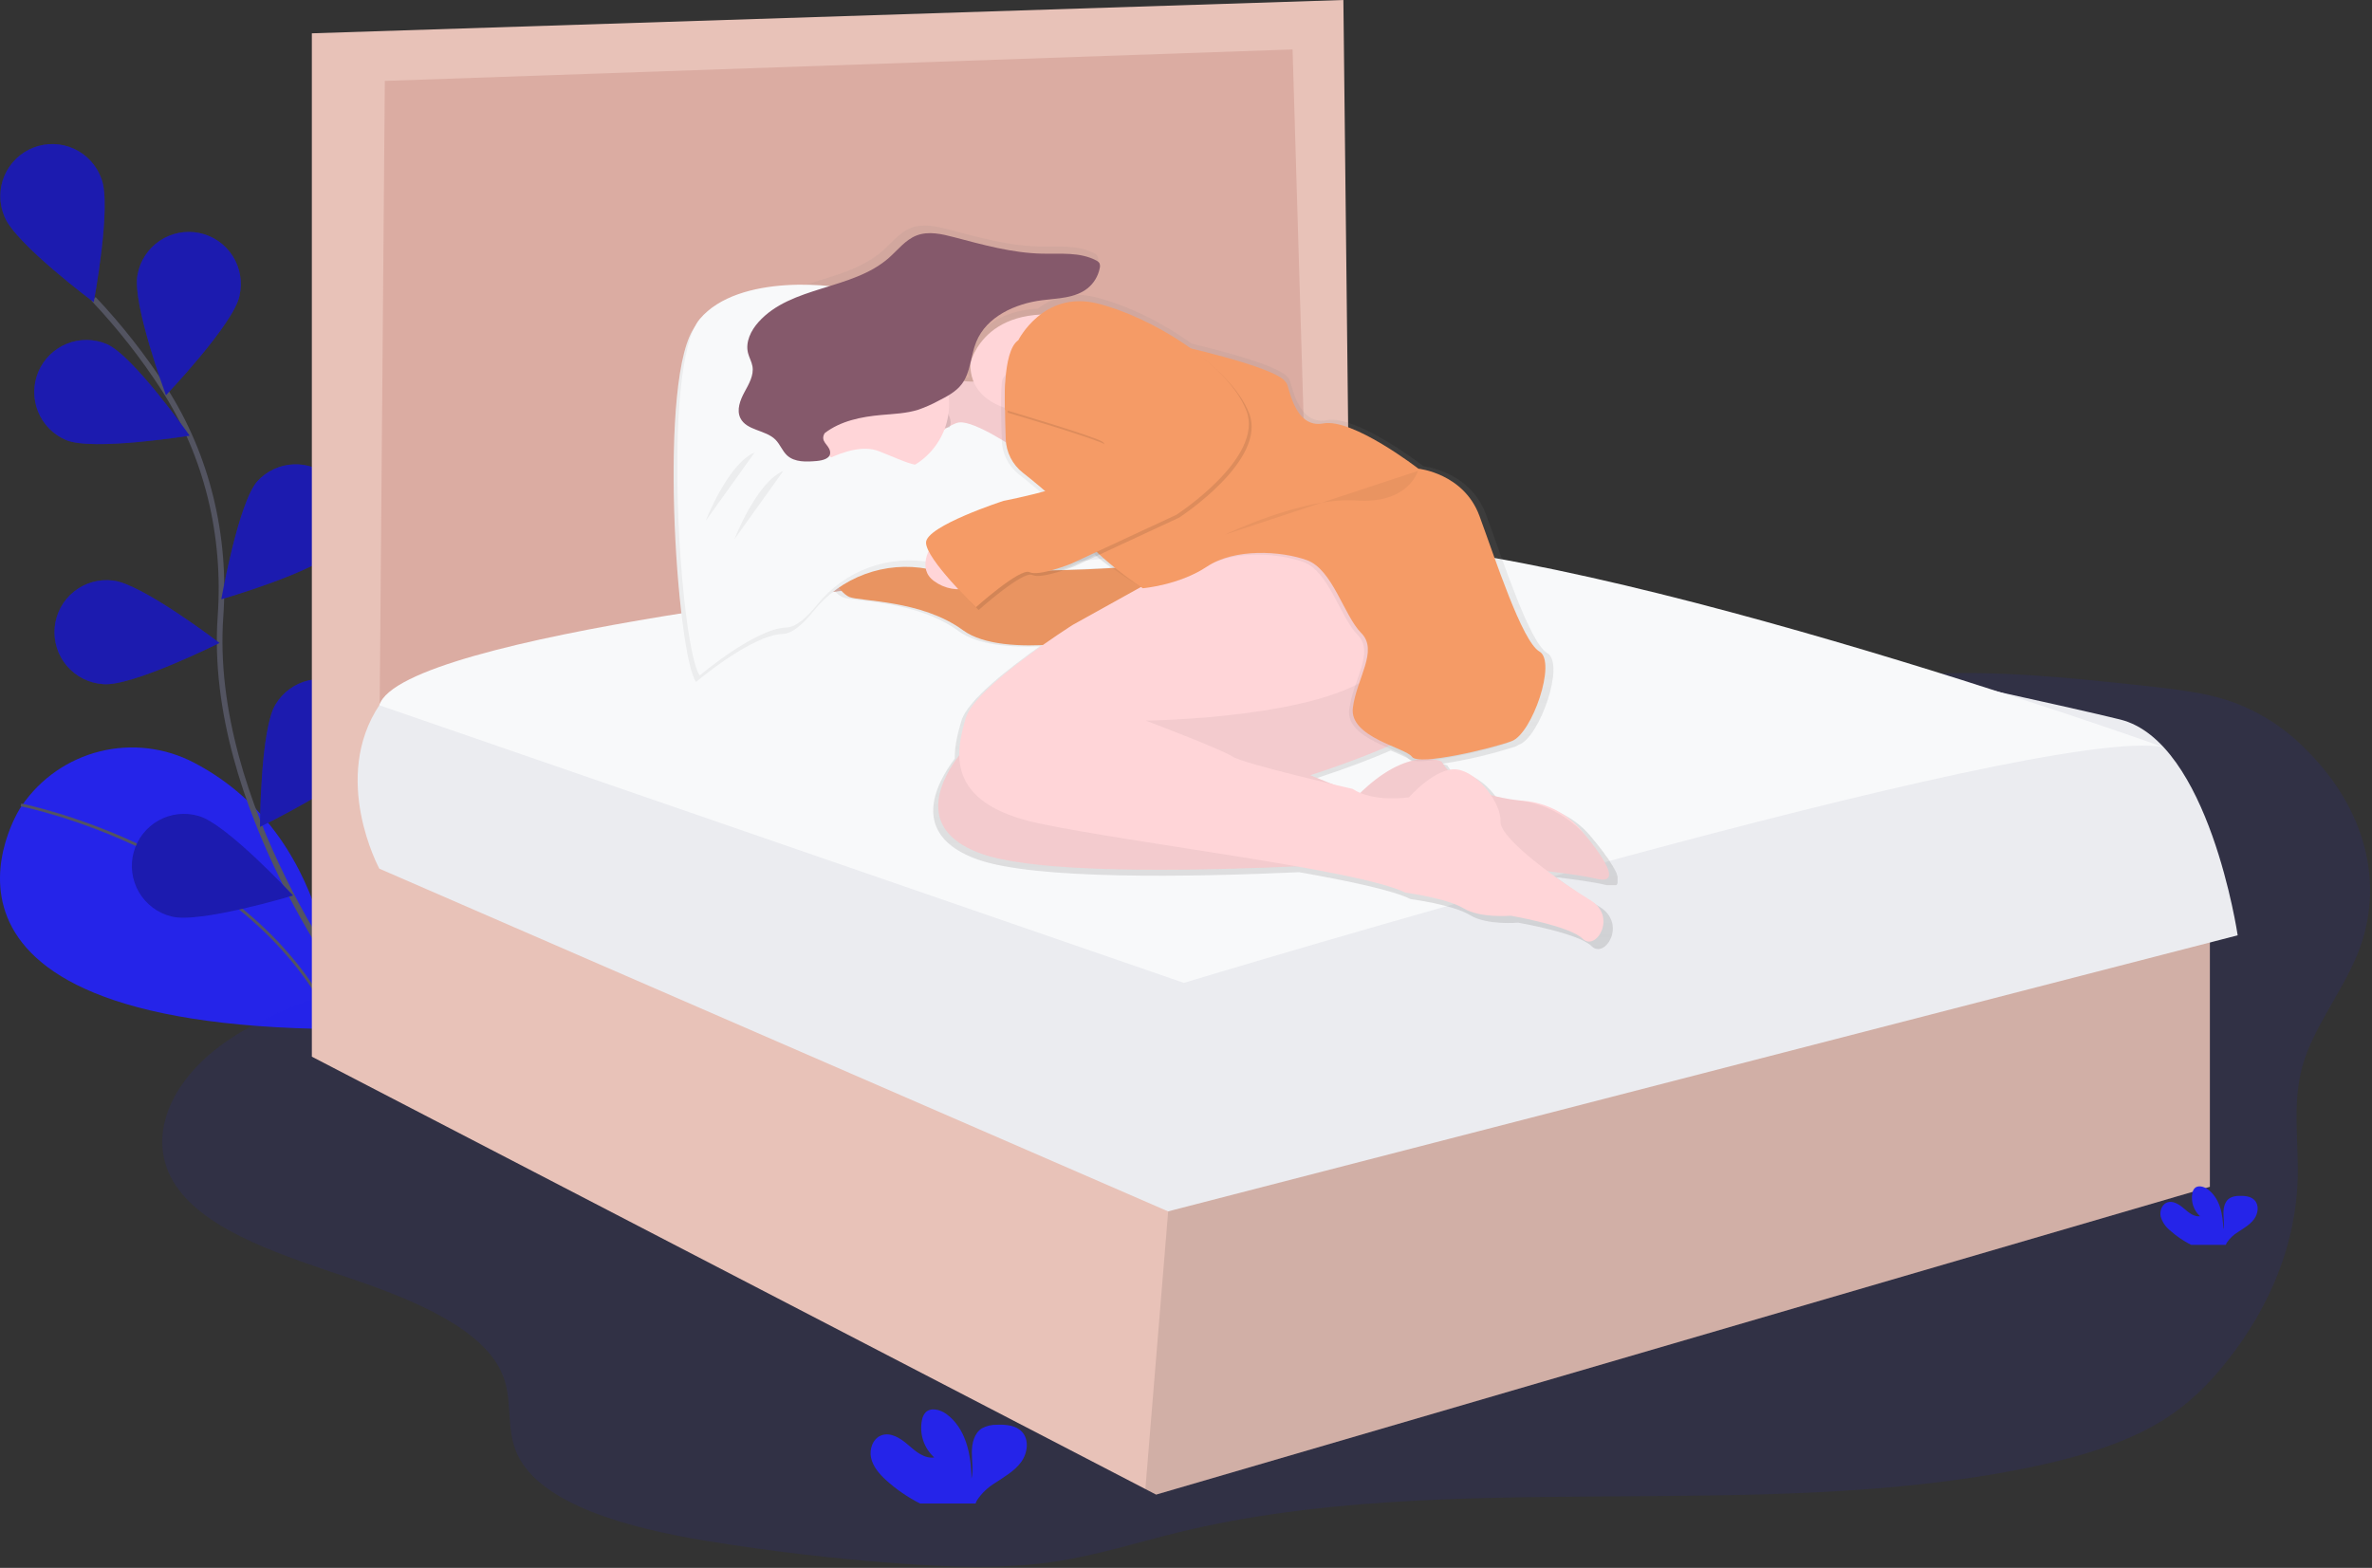 <svg width="847" height="560" viewBox="0 0 847 560" fill="none" xmlns="http://www.w3.org/2000/svg">
<rect x="0" y="0" width="847" height="560" fill="#333333" stroke="none"/>
<path d="M7.117 288.79C7.117 288.79 -42.453 366.23 120.047 367.56C120.047 367.56 122.437 300.18 69.317 272.42C58.988 266.998 47.029 265.553 35.706 268.358C24.382 271.163 14.481 278.023 7.877 287.64L7.117 288.79Z" fill="#2524E9"/>
<path d="M7.487 287.49C7.487 287.49 90.717 303.89 120.047 367.56" stroke="#535461" stroke-miterlimit="10"/>
<path d="M127.307 357.14C127.307 357.14 73.867 288.08 78.747 220C80.747 191.43 74.037 162.89 58.537 138.79C51.162 127.379 42.757 116.668 33.427 106.79" stroke="#535461" stroke-width="2" stroke-miterlimit="10"/>
<path d="M36.227 63.88C39.957 73.44 33.467 107.93 33.467 107.93C33.467 107.93 5.337 86.94 1.607 77.38C0.624 75.088 0.111 72.622 0.101 70.128C0.09 67.635 0.581 65.164 1.545 62.864C2.509 60.564 3.925 58.481 5.711 56.74C7.496 54.999 9.613 53.635 11.937 52.729C14.26 51.823 16.742 51.394 19.235 51.467C21.728 51.539 24.18 52.113 26.447 53.154C28.713 54.194 30.747 55.68 32.427 57.523C34.108 59.365 35.4 61.527 36.227 63.88V63.88Z" fill="#2524E9"/>
<path d="M85.527 105.66C83.467 115.72 59.267 141.14 59.267 141.14C59.267 141.14 47.047 108.24 49.107 98.14C49.545 95.698 50.467 93.369 51.818 91.29C53.17 89.21 54.924 87.422 56.977 86.03C59.031 84.639 61.342 83.672 63.775 83.188C66.207 82.703 68.712 82.711 71.142 83.209C73.572 83.708 75.877 84.687 77.922 86.091C79.968 87.494 81.712 89.292 83.051 91.379C84.391 93.467 85.299 95.802 85.723 98.246C86.146 100.689 86.076 103.193 85.517 105.61L85.527 105.66Z" fill="#2524E9"/>
<path d="M119.607 196.66C112.747 204.3 79.037 214.03 79.037 214.03C79.037 214.03 85.097 179.46 91.947 171.82C95.261 168.228 99.856 166.086 104.738 165.857C109.619 165.628 114.395 167.33 118.031 170.595C121.667 173.86 123.871 178.426 124.166 183.304C124.461 188.182 122.823 192.98 119.607 196.66V196.66Z" fill="#2524E9"/>
<path d="M129.887 271.33C124.417 280.02 92.827 295.33 92.827 295.33C92.827 295.33 92.957 260.24 98.427 251.55C99.701 249.43 101.386 247.586 103.382 246.125C105.378 244.665 107.645 243.617 110.051 243.044C112.457 242.47 114.953 242.383 117.394 242.787C119.834 243.19 122.169 244.077 124.262 245.394C126.355 246.712 128.165 248.433 129.584 250.459C131.004 252.485 132.005 254.773 132.528 257.19C133.052 259.607 133.088 262.105 132.635 264.536C132.181 266.968 131.247 269.284 129.887 271.35V271.33Z" fill="#2524E9"/>
<path d="M23.607 157.18C33.067 161.18 67.717 155.6 67.717 155.6C67.717 155.6 47.537 126.88 38.077 122.88C35.825 121.93 33.408 121.433 30.963 121.417C28.519 121.401 26.096 121.867 23.831 122.787C21.567 123.708 19.506 125.066 17.766 126.783C16.027 128.5 14.642 130.543 13.692 132.795C12.742 135.047 12.245 137.464 12.229 139.909C12.213 142.353 12.679 144.777 13.599 147.041C14.52 149.305 15.878 151.366 17.595 153.106C19.312 154.846 21.355 156.23 23.607 157.18V157.18Z" fill="#2524E9"/>
<path d="M36.767 244.35C46.987 245.35 78.377 229.64 78.377 229.64C78.377 229.64 50.507 208.32 40.287 207.34C37.823 207.04 35.323 207.236 32.936 207.918C30.549 208.599 28.322 209.752 26.388 211.308C24.453 212.863 22.85 214.791 21.673 216.977C20.495 219.162 19.768 221.561 19.532 224.033C19.297 226.504 19.56 228.998 20.304 231.366C21.048 233.734 22.259 235.93 23.866 237.823C25.472 239.715 27.441 241.267 29.657 242.387C31.873 243.506 34.291 244.17 36.767 244.34V244.35Z" fill="#2524E9"/>
<path d="M61.157 327.31C71.067 330 104.657 319.84 104.657 319.84C104.657 319.84 80.787 294.11 70.877 291.43C68.505 290.739 66.018 290.527 63.563 290.808C61.108 291.089 58.734 291.856 56.579 293.065C54.424 294.275 52.532 295.901 51.013 297.85C49.494 299.799 48.379 302.032 47.733 304.417C47.087 306.802 46.922 309.292 47.25 311.741C47.577 314.19 48.39 316.549 49.64 318.681C50.89 320.813 52.552 322.674 54.529 324.155C56.507 325.637 58.76 326.709 61.157 327.31V327.31Z" fill="#2524E9"/>
<path opacity="0.25" d="M36.227 63.88C39.957 73.44 33.467 107.93 33.467 107.93C33.467 107.93 5.337 86.94 1.607 77.38C0.624 75.088 0.111 72.622 0.101 70.128C0.09 67.635 0.581 65.164 1.545 62.864C2.509 60.564 3.925 58.481 5.711 56.74C7.496 54.999 9.613 53.635 11.937 52.729C14.26 51.823 16.742 51.394 19.235 51.467C21.728 51.539 24.18 52.113 26.447 53.154C28.713 54.194 30.747 55.68 32.427 57.523C34.108 59.365 35.4 61.527 36.227 63.88V63.88Z" fill="black"/>
<path opacity="0.25" d="M85.527 105.66C83.467 115.72 59.267 141.14 59.267 141.14C59.267 141.14 47.047 108.24 49.107 98.14C49.545 95.698 50.467 93.369 51.818 91.29C53.17 89.21 54.924 87.422 56.977 86.03C59.031 84.639 61.342 83.672 63.775 83.188C66.207 82.703 68.712 82.711 71.142 83.209C73.572 83.708 75.877 84.687 77.922 86.091C79.968 87.494 81.712 89.292 83.051 91.379C84.391 93.467 85.299 95.802 85.723 98.246C86.146 100.689 86.076 103.193 85.517 105.61L85.527 105.66Z" fill="black"/>
<path opacity="0.25" d="M119.607 196.66C112.747 204.3 79.037 214.03 79.037 214.03C79.037 214.03 85.097 179.46 91.947 171.82C95.261 168.228 99.856 166.086 104.738 165.857C109.619 165.628 114.395 167.33 118.031 170.595C121.667 173.86 123.871 178.426 124.166 183.304C124.461 188.182 122.823 192.98 119.607 196.66V196.66Z" fill="black"/>
<path opacity="0.25" d="M129.887 271.33C124.417 280.02 92.827 295.33 92.827 295.33C92.827 295.33 92.957 260.24 98.427 251.55C99.701 249.43 101.386 247.586 103.382 246.125C105.378 244.665 107.645 243.617 110.051 243.044C112.457 242.47 114.953 242.383 117.394 242.787C119.834 243.19 122.169 244.077 124.262 245.394C126.355 246.712 128.165 248.433 129.584 250.459C131.004 252.485 132.005 254.773 132.528 257.19C133.052 259.607 133.088 262.105 132.635 264.536C132.181 266.968 131.247 269.284 129.887 271.35V271.33Z" fill="black"/>
<path opacity="0.25" d="M23.607 157.18C33.067 161.18 67.717 155.6 67.717 155.6C67.717 155.6 47.537 126.88 38.077 122.88C35.825 121.93 33.408 121.433 30.963 121.417C28.519 121.401 26.096 121.867 23.831 122.787C21.567 123.708 19.506 125.066 17.766 126.783C16.027 128.5 14.642 130.543 13.692 132.795C12.742 135.047 12.245 137.464 12.229 139.909C12.213 142.353 12.679 144.777 13.599 147.041C14.52 149.305 15.878 151.366 17.595 153.106C19.312 154.846 21.355 156.23 23.607 157.18V157.18Z" fill="black"/>
<path opacity="0.25" d="M36.767 244.35C46.987 245.35 78.377 229.64 78.377 229.64C78.377 229.64 50.507 208.32 40.287 207.34C37.823 207.04 35.323 207.236 32.936 207.918C30.549 208.599 28.322 209.752 26.388 211.308C24.453 212.863 22.85 214.791 21.673 216.977C20.495 219.162 19.768 221.561 19.532 224.033C19.297 226.504 19.56 228.998 20.304 231.366C21.048 233.734 22.259 235.93 23.866 237.823C25.472 239.715 27.441 241.267 29.657 242.387C31.873 243.506 34.291 244.17 36.767 244.34V244.35Z" fill="black"/>
<path opacity="0.25" d="M61.157 327.31C71.067 330 104.657 319.84 104.657 319.84C104.657 319.84 80.787 294.11 70.877 291.43C68.505 290.739 66.018 290.527 63.563 290.808C61.108 291.089 58.734 291.856 56.579 293.065C54.424 294.275 52.532 295.901 51.013 297.85C49.494 299.799 48.379 302.032 47.733 304.417C47.087 306.802 46.922 309.292 47.25 311.741C47.577 314.19 48.39 316.549 49.64 318.681C50.89 320.813 52.552 322.674 54.529 324.155C56.507 325.637 58.76 326.709 61.157 327.31V327.31Z" fill="black"/>
<path opacity="0.1" d="M463.497 224.55C444.497 224.13 424.087 225.08 408.987 232.55C380.987 246.37 384.757 274.4 366.497 293.85C351.077 310.27 321.607 318.8 293.027 324.24C246.467 333.11 197.637 336.43 151.397 345.96C124.137 351.58 97.077 359.75 78.397 373.73C59.717 387.71 51.337 408.56 63.967 425.1C75.647 440.39 101.377 448.57 124.807 456.49C148.237 464.41 173.057 474.8 179.577 491.31C183.207 500.5 180.507 510.41 184.747 519.48C193.107 537.38 224.417 545.83 252.547 550.4C275.017 554.05 297.857 556.74 320.877 558.4C339.267 559.75 358.077 560.46 376.127 557.83C391.757 555.55 406.227 550.83 421.217 547.2C516.457 524.01 625.997 544.07 723.137 524.43C740.817 520.88 758.207 515.88 771.607 507.7C781.607 501.62 789.007 494.02 795.237 486.14C811.097 466.14 819.787 443.71 820.457 421.22C820.857 407.74 818.457 394.12 822.147 380.84C826.017 367.02 836.347 354.31 841.847 340.72C851.847 316.02 844.847 288.72 823.077 267.35C815.306 259.474 805.779 253.552 795.277 250.07C786.477 247.25 776.637 246.17 766.947 245.07C739.947 242.14 712.597 239.2 685.357 240.85C665.977 242.03 647.007 245.52 627.567 246.15C600.287 247.04 578.917 240.75 554.187 234.84C525.737 228.1 493.727 225.21 463.497 224.55Z" fill="#2524E9"/>
<path d="M120.137 20.12V287.59L476.017 218.46L469.217 13.32L120.137 20.12Z" fill="#DBACA2"/>
<path d="M789.107 335.48V423.88L412.827 533.82L408.987 531.83L111.357 377.41V11.9L479.697 0L481.967 202.87L467.227 207.41L461.557 17.66L137.417 28.9L135.157 303.74L417.357 427.28L417.577 427.23L789.107 335.48Z" fill="#E8C2B8"/>
<path opacity="0.1" d="M789.107 335.48V423.88L412.827 533.82L408.987 531.83L417.577 427.23L789.107 335.48Z" fill="black"/>
<path d="M335.477 207.12C335.477 207.12 153.297 225.3 135.607 251.63C117.917 277.96 135.457 310.26 135.457 310.26L417.097 432.66L799.037 334.06C799.037 334.06 788.837 264.92 757.107 256.99C725.377 249.06 472.607 194.66 472.607 194.66C472.607 194.66 370.607 188.42 335.477 207.12Z" fill="#EBECF0"/>
<path d="M135.437 251.88L422.747 351.05C422.747 351.05 729.197 258.13 772.607 266.88C772.607 266.88 558.237 190.15 472.607 193.49C404.367 196.15 332.917 207.35 332.917 207.35C332.917 207.35 143.377 226.39 135.437 251.88Z" fill="#F8F9FA"/>
<path d="M577.487 315.68L577.557 315.58V315.52L577.607 315.42V315.35V315.25V315.18V315.07V315V314.87V314.81C577.607 314.75 577.607 314.69 577.607 314.63C577.607 314.56 577.607 314.49 577.607 314.42C577.607 314.35 577.607 314.42 577.607 314.35C577.607 314.28 577.607 314.25 577.607 314.2V314.11V313.96V313.86V313.71V313.61V313.45V313.35V313.18V313.09L577.527 312.84L577.427 312.56V312.47L577.347 312.27V312.16L577.267 311.97L577.217 311.85L577.137 311.66L577.077 311.53L576.987 311.34L576.927 311.22L576.817 311.01L576.757 310.9L576.607 310.61L576.427 310.27L576.367 310.16L576.237 309.92L576.167 309.79L576.037 309.57L575.957 309.43L575.827 309.21L575.607 308.88L575.467 308.66L575.377 308.52L575.227 308.28L575.147 308.15L574.947 307.83V307.77L574.697 307.39L574.617 307.28L574.437 307.01L574.337 306.87L574.167 306.63L574.067 306.48L573.897 306.24L573.787 306.08L573.607 305.88L573.497 305.73L573.307 305.47L573.207 305.34L572.957 305V304.95L572.667 304.55L572.567 304.41L572.377 304.15L572.247 303.98L572.067 303.74L571.937 303.57L571.757 303.33L571.627 303.17L571.437 302.92L571.307 302.76L571.107 302.5L570.987 302.35L570.747 302.05L570.667 301.95C569.767 300.81 568.837 299.67 567.907 298.57C565.284 295.452 562.072 292.882 558.455 291.007C554.838 289.131 550.887 287.987 546.827 287.64C545.997 287.57 545.127 287.48 544.247 287.37H543.877L543.227 287.28H542.917L541.917 287.14L540.967 286.99L540.637 286.93L539.967 286.81L539.567 286.73L538.957 286.61L538.527 286.52L537.947 286.39L537.507 286.29L536.927 286.15L536.477 286.04L535.907 285.89L535.457 285.77L534.887 285.61C531.887 281.15 527.327 277.18 522.887 276.41C521.664 276.22 520.414 276.285 519.217 276.6L519.007 276.37L518.707 276.03L518.307 275.52L518.047 275.18L517.627 274.59L517.417 274.3C517.21 274 517.014 273.693 516.827 273.38C516.237 273.117 515.62 272.92 514.987 272.79C523.836 271.45 532.561 269.393 541.077 266.64C541.49 266.484 541.883 266.279 542.247 266.03L542.427 265.97C549.837 263.27 558.937 236.97 552.537 233.29C546.137 229.61 536.367 199.29 530.637 183.76C524.907 168.23 508.397 166.58 508.397 166.58C508.397 166.58 484.477 148.05 473.697 150.07C462.917 152.09 461.227 135.92 460.217 135.25C460.099 135.152 460.001 135.034 459.927 134.9C457.327 130.83 436.657 125.4 425.507 122.72C414.607 114.82 401.607 108.69 391.097 106.16C387.586 105.21 383.903 105.086 380.336 105.797C376.769 106.508 373.415 108.036 370.537 110.26C348.457 111.38 344.937 128.06 344.937 128.06C344.861 130.336 345.256 132.603 346.097 134.72C344.904 134.736 343.712 134.673 342.527 134.53C345.087 130.3 345.167 124.86 347.077 120.21C350.847 111.01 361.247 106.26 371.077 105.02C376.807 104.3 383.077 104.3 387.597 100.71C389.924 98.851 391.512 96.224 392.077 93.3C392.26 92.669 392.203 91.992 391.917 91.4C391.637 91.016 391.261 90.713 390.827 90.52C384.907 87.36 377.777 88.18 371.057 88.03C360.137 87.79 349.497 84.8 338.937 82.03C334.467 80.86 329.637 79.73 325.317 81.39C321.237 82.95 318.457 86.67 315.187 89.56C301.787 101.38 279.537 99.67 267.617 112.99C264.857 116.08 262.787 120.27 263.797 124.29C264.207 125.93 265.117 127.44 265.407 129.11C265.987 132.41 264.107 135.57 262.517 138.52C260.927 141.47 259.517 145.05 261.017 148.05C263.287 152.63 270.217 152.29 273.817 155.92C275.487 157.61 276.297 160.03 278.037 161.64C280.827 164.21 285.117 164.01 288.897 163.64C290.387 163.5 292.617 163.09 293.437 161.78C296.361 164.53 299.883 166.564 303.727 167.721C307.57 168.878 311.63 169.128 315.586 168.449C319.543 167.77 323.287 166.183 326.525 163.811C329.764 161.439 332.407 158.347 334.247 154.78C342.393 154.23 350.489 156.419 357.247 161C358.265 164.001 360.135 166.642 362.627 168.6C364.987 170.45 367.797 172.72 370.627 175.15C363.457 177.04 357.087 178.25 357.087 178.25C357.087 178.25 328.787 187.35 328.787 193.41C328.888 194.508 329.229 195.57 329.787 196.52C329.071 198.027 328.666 199.663 328.597 201.33C320.787 200.01 314.537 198.02 311.307 195.09C311.307 195.09 310.387 194.84 308.967 194.56C307.067 192.13 301.487 185.38 298.167 185.65C295.957 185.83 295.167 190.97 294.887 195.57C294.596 195.821 294.341 196.111 294.127 196.43C290.757 201.48 296.827 211.59 300.867 213.28C304.907 214.97 327.147 214.28 342.307 225.41C349.027 230.34 360.577 231.29 371.307 230.83C360.517 238.45 345.407 250.16 343.307 257.42C342.177 261.27 340.847 266.05 340.927 270.96C334.327 279.69 324.337 298.12 349.037 306.96C369.397 314.23 424.597 313.3 463.927 311.52C482.227 314.75 497.337 318 503.677 321.11C503.677 321.11 518.837 323.11 524.907 326.84C530.977 330.57 542.087 329.54 542.087 329.54C542.087 329.54 563.647 333.25 568.367 337.96C573.087 342.67 581.167 329.87 571.067 323.81C567.127 321.45 561.257 317.56 555.567 313.3C562.877 314.16 569.327 315.1 573.427 316.06L573.837 316.15H573.967H574.227H574.377H574.597H574.737H574.947H575.947H576.207H576.287H576.447H576.537H576.667H576.747H576.867H576.947L577.057 316.1H577.127L577.227 316.03H577.277L577.407 315.92L577.487 315.68ZM484.417 283.38C484.417 283.38 481.577 282.73 477.337 281.73L468.917 278.33C468.917 278.33 483.287 273.81 496.597 268.06C500.407 269.73 503.757 271.06 504.597 272.27C504.959 272.671 505.452 272.93 505.987 273C500.987 274.24 494.567 277.43 487.037 284.79C486.124 284.398 485.247 283.927 484.417 283.38V283.38ZM382.677 202.18L390.987 198.32C392.797 199.86 394.737 201.32 396.637 202.74C392.077 203.01 385.947 203.31 379.017 203.5C381.137 202.79 382.677 202.18 382.677 202.18Z" fill="url(#paint0_linear)"/>
<path d="M311.867 195.74C311.867 195.74 304.607 185.88 300.657 186.18C296.707 186.48 297.357 203 297.357 203L311.867 195.74Z" fill="#FFD5D8"/>
<path d="M405.207 202.34C405.207 202.34 328.027 208.61 313.517 195.41C313.517 195.41 299.997 191.78 296.697 196.73C293.397 201.68 299.337 211.57 303.297 213.22C307.257 214.87 329.027 214.22 343.867 225.09C358.707 235.96 397.627 227.09 397.627 227.09L413.787 220.82L405.207 202.34Z" fill="#F59B66"/>
<path opacity="0.05" d="M405.207 202.34C405.207 202.34 328.027 208.61 313.517 195.41C313.517 195.41 299.997 191.78 296.697 196.73C293.397 201.68 299.337 211.57 303.297 213.22C307.257 214.87 329.027 214.22 343.867 225.09C358.707 235.96 397.627 227.09 397.627 227.09L413.787 220.82L405.207 202.34Z" fill="black"/>
<path d="M515.697 239.28C515.697 239.28 499.207 227.41 465.237 242.28C431.267 257.15 346.507 265.04 346.507 265.04C346.507 265.04 318.147 293.4 350.507 304.95C382.867 316.5 504.857 306.95 504.857 306.95C504.857 306.95 554.657 310.25 570.157 313.88C579.537 316.08 572.157 305.46 564.807 296.74C562.241 293.685 559.097 291.167 555.555 289.331C552.013 287.495 548.143 286.376 544.167 286.04C534.427 285.21 520.917 282.15 514.737 271.99C514.737 271.99 502.867 266.05 485.057 283.86L467.877 276.88C467.877 276.88 515.037 262.04 516.687 252.14C518.337 242.24 515.697 239.28 515.697 239.28Z" fill="#FFD5D8"/>
<path opacity="0.05" d="M515.697 239.28C515.697 239.28 499.207 227.41 465.237 242.28C431.267 257.15 346.507 265.04 346.507 265.04C346.507 265.04 318.147 293.4 350.507 304.95C382.867 316.5 504.857 306.95 504.857 306.95C504.857 306.95 554.657 310.25 570.157 313.88C578.377 315.8 573.707 307.88 567.517 300.06C564.43 296.132 560.597 292.853 556.238 290.413C551.878 287.972 547.08 286.418 542.117 285.84C532.617 284.76 520.497 281.45 514.747 271.99C514.747 271.99 502.877 266.05 485.067 283.86L467.877 276.88C467.877 276.88 515.037 262.04 516.687 252.14C518.337 242.24 515.697 239.28 515.697 239.28Z" fill="black"/>
<path d="M516.027 192.45C516.027 192.45 495.247 159.45 446.107 188.16L383.107 223.16C383.107 223.16 348.107 245.26 344.847 256.47C341.587 267.68 336.597 286.81 370.907 294.07C405.217 301.33 485.027 310.56 501.847 318.81C501.847 318.81 516.687 320.81 522.627 324.42C528.567 328.03 539.447 327.06 539.447 327.06C539.447 327.06 560.557 330.69 565.177 335.31C569.797 339.93 577.707 327.39 567.817 321.46C557.927 315.53 535.497 299.69 535.817 293.46C536.137 287.23 528.227 276.22 520.607 274.88C512.987 273.54 503.127 284.77 503.127 284.77C503.127 284.77 490.597 286.77 483.007 281.77C483.007 281.77 444.087 272.86 440.127 270.23C436.167 267.6 409.127 257.37 409.127 257.37C409.127 257.37 473.127 256.71 491.907 239.56C491.907 239.56 499.167 234.28 505.097 235.93C505.147 235.98 534.497 224.77 516.027 192.45Z" fill="#FFD5D8"/>
<path d="M329.017 130.44C329.017 130.44 347.817 143.63 362.327 130.44C376.837 117.25 368.607 171.01 368.607 171.01C368.607 171.01 348.487 144.29 318.477 161.78L329.017 130.44Z" fill="#FFD5D8"/>
<path opacity="0.05" d="M329.017 130.44C329.017 130.44 347.817 143.63 362.327 130.44C376.837 117.25 368.607 171.01 368.607 171.01C368.607 171.01 348.487 144.29 318.477 161.78L329.017 130.44Z" fill="black"/>
<path d="M248.547 243.57C248.547 243.57 268.337 226.75 279.547 226.42C282.887 226.32 286.747 222.92 290.547 218.2C295.347 212.237 301.679 207.691 308.864 205.048C316.049 202.406 323.817 201.767 331.337 203.2C337.717 204.38 345.567 204.35 355.097 201.99C389.727 193.41 372.577 171.99 372.577 171.99L361.697 162.76C361.697 162.76 346.857 152.54 341.247 153.2C335.637 153.86 321.127 168.7 319.477 167.05C317.827 165.4 297.707 150.56 294.407 146.6C291.107 142.64 264.707 129.78 271.307 126.15C277.907 122.52 311.207 109 304.607 106.36C298.007 103.72 262.387 99.76 248.537 116.25C234.687 132.74 241.607 234 248.547 243.57Z" fill="#F8F9FA"/>
<path opacity="0.05" d="M248.547 243.57C248.547 243.57 268.337 226.75 279.547 226.42C282.887 226.32 286.747 222.92 290.547 218.2C295.347 212.237 301.679 207.691 308.864 205.048C316.049 202.406 323.817 201.767 331.337 203.2C337.717 204.38 345.567 204.35 355.097 201.99C389.727 193.41 372.577 171.99 372.577 171.99L361.697 162.76C361.697 162.76 346.857 152.54 341.247 153.2C335.637 153.86 321.127 168.7 319.477 167.05C317.827 165.4 297.707 150.56 294.407 146.6C291.107 142.64 264.707 129.78 271.307 126.15C277.907 122.52 311.207 109 304.607 106.36C298.007 103.72 262.387 99.76 248.537 116.25C234.687 132.74 241.607 234 248.547 243.57Z" fill="black"/>
<path d="M249.867 241.26C249.867 241.26 269.657 224.44 280.867 224.11C284.207 224.01 288.067 220.61 291.867 215.89C296.662 209.933 302.985 205.391 310.16 202.747C317.335 200.103 325.094 199.458 332.607 200.88C338.987 202.06 346.837 202.03 356.367 199.67C390.997 191.09 373.847 169.67 373.847 169.67L362.967 160.44C362.967 160.44 348.127 150.22 342.517 150.88C336.907 151.54 322.397 166.38 320.747 164.73C319.097 163.08 298.977 148.24 295.677 144.28C292.377 140.32 266.027 127.47 272.607 123.88C279.187 120.29 312.517 106.73 305.917 104.09C299.317 101.45 263.697 97.49 249.847 113.98C235.997 130.47 242.937 231.69 249.867 241.26Z" fill="#F8F9FA"/>
<path d="M346.497 129.78C346.497 129.78 351.777 104.71 390.367 114.61C428.957 124.51 448.087 145.94 448.087 145.94L413.087 162.1L370.207 147.59C370.207 147.59 346.177 147.88 346.497 129.78Z" fill="#FFD5D8"/>
<path opacity="0.05" d="M417.087 123.51C417.087 123.51 454.197 131.51 457.697 137.02C457.772 137.151 457.87 137.266 457.987 137.36C458.987 138.02 460.627 153.85 471.177 151.87C481.727 149.89 505.177 168.03 505.177 168.03C505.177 168.03 521.337 169.68 526.947 184.85C532.557 200.02 542.117 229.71 548.387 233.33C554.657 236.95 545.747 262.68 538.497 265.33C531.247 267.98 505.187 274.24 502.877 270.94C500.567 267.64 480.447 264.01 481.767 253.46C483.087 242.91 490.997 233.01 484.767 226.74C478.537 220.47 474.547 203.98 465.307 200.68C456.067 197.38 439.577 196.39 429.687 202.99C419.797 209.59 407.847 209.88 407.847 209.88C407.847 209.88 387.397 198.01 384.097 189.76C381.877 184.2 370.817 174.9 363.837 169.43C362.008 167.994 360.513 166.176 359.458 164.104C358.403 162.032 357.812 159.754 357.727 157.43C357.437 149.29 357.177 137.29 358.037 135.35C359.357 132.35 377.497 114.57 377.497 114.57L417.087 123.51Z" fill="black"/>
<path d="M418.407 122.88C418.407 122.88 455.517 130.88 459.017 136.39C459.091 136.521 459.19 136.636 459.307 136.73C460.307 137.39 461.947 153.22 472.497 151.24C483.047 149.26 506.497 167.4 506.497 167.4C506.497 167.4 522.657 169.05 528.267 184.22C533.877 199.39 543.437 229.08 549.707 232.7C555.977 236.32 547.067 262.05 539.817 264.7C532.567 267.35 506.507 273.61 504.197 270.31C501.887 267.01 481.767 263.38 483.087 252.83C484.407 242.28 492.317 232.38 486.087 226.11C479.857 219.84 475.867 203.35 466.627 200.05C457.387 196.75 440.897 195.76 431.007 202.36C421.117 208.96 408.087 210.11 408.087 210.11C408.087 210.11 388.797 197.41 385.497 189.17C383.277 183.61 372.217 174.31 365.237 168.84C363.408 167.404 361.913 165.587 360.858 163.514C359.803 161.442 359.212 159.164 359.127 156.84C358.837 148.7 358.577 136.7 359.437 134.76C360.757 131.76 378.897 113.98 378.897 113.98L418.407 122.88Z" fill="#F59B66"/>
<path d="M332.977 194.42C332.647 194.75 327.037 203 333.637 207.61C335.463 208.949 337.573 209.85 339.803 210.243C342.033 210.637 344.323 210.513 346.497 209.88L332.977 194.42Z" fill="#FFD5D8"/>
<path opacity="0.1" d="M364.607 122.52C364.607 122.52 373.517 104.71 392.607 109.33C411.697 113.95 439.437 130.77 446.037 147.59C452.637 164.41 421.037 184.88 421.037 184.88L383.437 202.36C383.437 202.36 371.897 206.98 368.597 205.36C365.297 203.74 349.467 217.88 349.467 217.88C349.467 217.88 331.657 200.73 331.657 194.79C331.657 188.85 359.367 179.88 359.367 179.88C359.367 179.88 392.367 173.61 392.017 167.35C392.017 167.35 397.627 160.75 394.657 158.77C391.687 156.79 359.857 147.39 359.857 147.39C359.857 147.39 358.707 126.48 364.607 122.52Z" fill="black"/>
<path d="M363.607 121.53C363.607 121.53 372.517 103.72 391.607 108.34C410.697 112.96 438.437 129.78 445.037 146.6C451.637 163.42 420.047 183.88 420.047 183.88L382.447 201.36C382.447 201.36 370.907 205.98 367.607 204.36C364.307 202.74 348.477 216.88 348.477 216.88C348.477 216.88 330.667 199.73 330.667 193.79C330.667 187.85 358.377 178.88 358.377 178.88C358.377 178.88 391.377 172.61 391.027 166.35C391.027 166.35 396.637 159.75 393.667 157.77C390.697 155.79 358.867 146.39 358.867 146.39C358.867 146.39 357.717 125.49 363.607 121.53Z" fill="#F59B66"/>
<path opacity="0.1" d="M321.437 158.47C326.787 155.211 332.81 153.217 339.047 152.64C340.857 149.15 336.107 145.35 336.107 141.15C336.107 137.63 334.767 136.29 333.467 133.23C328.747 131.52 331.987 127.13 331.987 127.13L321.437 158.47Z" fill="black"/>
<path d="M313.517 169.69C327.545 169.69 338.917 158.318 338.917 144.29C338.917 130.262 327.545 118.89 313.517 118.89C299.489 118.89 288.117 130.262 288.117 144.29C288.117 158.318 299.489 169.69 313.517 169.69Z" fill="#FFD5D8"/>
<path d="M294.477 154.71C300.147 150.33 307.527 148.86 314.667 148.22C319.127 147.82 323.667 147.68 327.947 146.32C330.409 145.461 332.797 144.405 335.087 143.16C338.147 141.6 341.307 139.96 343.397 137.23C346.657 132.97 346.557 127.07 348.597 122.1C352.287 113.1 362.467 108.44 372.127 107.23C377.737 106.52 383.867 106.52 388.307 103.01C390.585 101.191 392.141 98.621 392.697 95.76C392.875 95.141 392.818 94.479 392.537 93.9C392.262 93.525 391.893 93.228 391.467 93.04C385.667 89.95 378.687 90.75 372.117 90.6C361.427 90.37 351.007 87.43 340.667 84.72C336.287 83.57 331.557 82.47 327.337 84.09C323.337 85.62 320.627 89.26 317.417 92.09C304.297 103.67 282.517 101.99 270.847 115.03C268.147 118.03 266.117 122.16 267.107 126.09C267.517 127.7 268.397 129.17 268.687 130.81C269.257 134.04 267.417 137.14 265.857 140.02C264.297 142.9 262.937 146.42 264.387 149.35C266.617 153.83 273.387 153.5 276.917 157.05C278.557 158.7 279.337 161.05 281.047 162.65C283.787 165.17 287.977 164.97 291.677 164.65C293.677 164.46 296.947 163.8 296.377 161.12C295.897 158.72 292.727 157.69 294.477 154.71Z" fill="#85596B"/>
<path d="M285.607 169.88C285.607 169.88 302.927 156.88 313.807 161.14C324.687 165.4 327.657 167.74 334.587 165.14C341.517 162.54 344.477 170.42 344.477 170.42L301.317 182.88L285.607 169.88Z" fill="#F8F9FA"/>
<path opacity="0.05" d="M262.237 192.61C262.237 192.61 270.157 172.16 279.717 168.2Z" fill="black"/>
<path opacity="0.05" d="M252.007 186.01C252.007 186.01 259.927 165.56 269.487 161.6Z" fill="black"/>
<path opacity="0.05" d="M437.367 190.96C437.367 190.96 465.367 177.44 484.197 178.76C503.027 180.08 506.297 168.21 506.297 168.21" fill="black"/>
<path d="M316.237 528.52C313.907 526.35 311.717 523.79 311.037 520.68C310.357 517.57 311.687 513.83 314.667 512.68C317.997 511.4 321.567 513.68 324.267 516.05C326.967 518.42 330.067 521.05 333.597 520.55C331.779 518.901 330.419 516.809 329.65 514.479C328.88 512.148 328.728 509.657 329.207 507.25C329.362 506.256 329.784 505.323 330.427 504.55C332.277 502.55 335.637 503.42 337.847 504.98C344.847 509.98 346.847 519.51 346.897 528.13C347.607 525.02 347.007 521.78 347.027 518.59C347.047 515.4 347.917 511.87 350.607 510.15C352.282 509.25 354.166 508.808 356.067 508.87C359.237 508.75 362.767 509.07 364.927 511.39C367.617 514.27 366.927 519.1 364.577 522.27C362.227 525.44 358.677 527.43 355.407 529.62C352.782 531.185 350.543 533.321 348.857 535.87C348.657 536.226 348.493 536.602 348.367 536.99H328.517C324.06 534.734 319.93 531.885 316.237 528.52V528.52Z" fill="#2524E9"/>
<path d="M774.767 439.37C773.22 438.109 772.094 436.407 771.537 434.49C771.117 432.55 771.947 430.23 773.797 429.49C775.867 428.7 778.087 430.13 779.797 431.59C781.507 433.05 783.397 434.7 785.597 434.39C784.466 433.365 783.62 432.064 783.142 430.615C782.663 429.166 782.569 427.617 782.867 426.12C782.963 425.501 783.226 424.921 783.627 424.44C784.777 423.21 786.867 423.74 788.247 424.71C792.627 427.79 793.847 433.71 793.877 439.1C794.317 437.17 793.947 435.15 793.957 433.17C793.967 431.19 794.507 428.99 796.187 427.93C797.23 427.368 798.403 427.092 799.587 427.13C801.587 427.06 803.747 427.26 805.097 428.7C806.767 430.49 806.337 433.49 804.877 435.46C803.417 437.43 801.207 438.67 799.177 440.03C797.545 441.004 796.154 442.334 795.107 443.92C794.985 444.14 794.884 444.371 794.807 444.61H782.397C779.629 443.215 777.063 441.452 774.767 439.37Z" fill="#2524E9"/>
<defs>
<linearGradient id="paint0_linear" x1="419.147" y1="338.98" x2="419.147" y2="80.55" gradientUnits="userSpaceOnUse">
<stop stop-color="#808080" stop-opacity="0.25"/>
<stop offset="0.54" stop-color="#808080" stop-opacity="0.12"/>
<stop offset="1" stop-color="#808080" stop-opacity="0.1"/>
</linearGradient>
</defs>
</svg>
